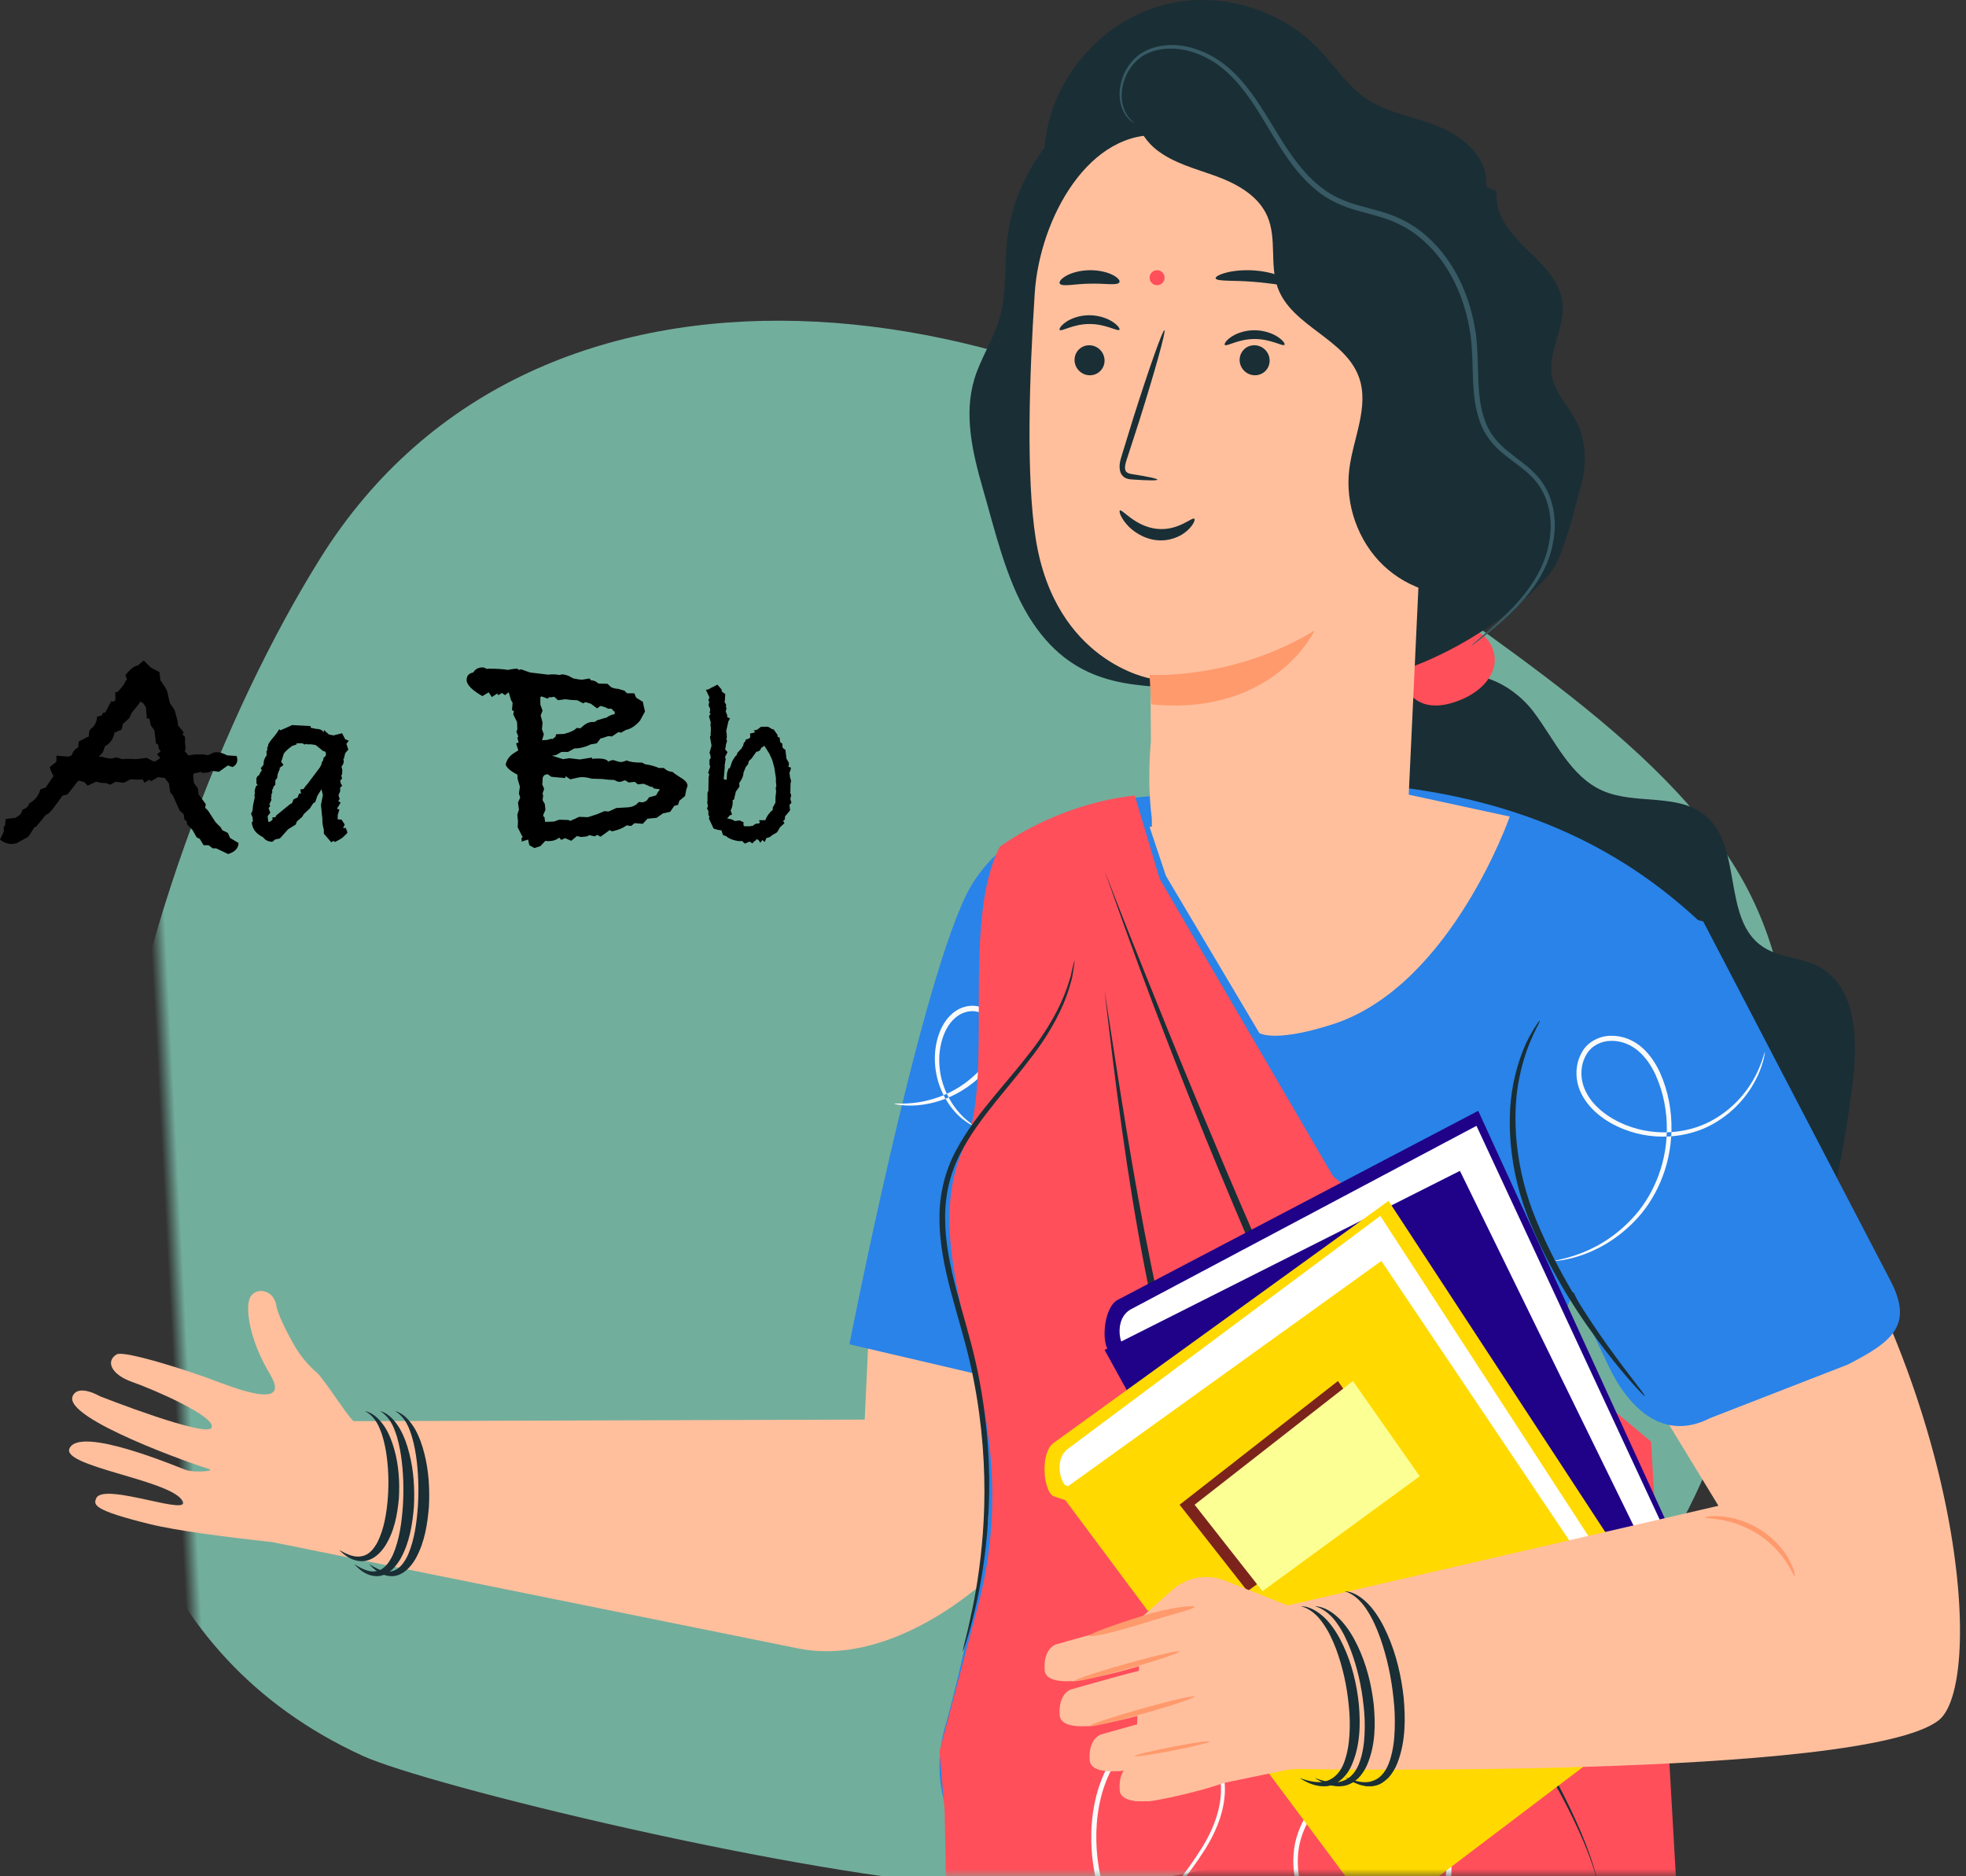 <?xml version="1.0" encoding="UTF-8"?>
<svg width="131px" height="125px" viewBox="0 0 131 125" version="1.1" xmlns="http://www.w3.org/2000/svg" xmlns:xlink="http://www.w3.org/1999/xlink">
    <rect x="0" y="0" width="131" height="125" fill="#333333" stroke="none"/>
    <!-- Generator: sketchtool 63.1 (101010) - https://sketch.com -->
    <title>09AC5C28-4B9B-484A-98E6-DCB20C8207D0</title>
    <desc>Created with sketchtool.</desc>
    <defs>
        <rect id="path-1" x="0" y="0" width="148" height="130" rx="1"></rect>
    </defs>
    <g id="Onboarding-FTUE-01" stroke="none" stroke-width="1" fill="none" fill-rule="evenodd">
        <g id="User-Role-Selection" transform="translate(-32, -153)">
            <g id="Group-160" transform="translate(20, 148)">
                <mask id="mask-2" fill="white">
                    <use xlink:href="#path-1"></use>
                </mask>
                <g id="Mask"></g>
                <path d="M98.274,27.29 C117.687,34.615 129.575,55.435 127.061,78.469 C125.757,90.422 118.394,115.035 116.179,119.268 C101.24,147.829 56.003,131.664 36.354,117.888 C14.074,102.268 20.38,69.257 38.325,49.195 C45.559,41.107 53.597,28.219 63.906,23.838 C74.782,19.214 88.003,23.415 98.274,27.29 Z" id="Fill-1" fill="#94EED3" opacity="0.811" mask="url(#mask-2)" transform="translate(74.746, 78.45) rotate(87) translate(-74.746, -78.45) "></path>
                <path d="M27.204,61.894 C27.652,61.754 27.883,61.509 27.897,61.159 L27.897,61.159 L27.33,60.823 L27.183,60.487 L26.805,60.298 L26.721,60.13 L26.364,59.773 L25.86,58.996 L25.671,58.807 L25.713,58.576 L25.23,57.904 L25.188,57.526 L24.915,57.148 L24.873,56.665 L24.894,56.539 L25.44,56.413 L25.44,56.497 L25.902,56.455 L26.112,56.35 L26.595,56.413 L27.183,55.993 L27.498,56.098 C27.708,55.986 27.813,55.825 27.813,55.615 C27.813,55.559 27.799,55.475 27.771,55.363 L27.771,55.363 L27.141,55.321 C26.861,55.181 26.651,55.111 26.511,55.111 C26.315,55.111 26.172,55.142 26.081,55.206 C25.989,55.269 25.902,55.3 25.818,55.3 C25.762,55.3 25.678,55.286 25.566,55.258 L25.566,55.258 L24.936,55.258 C24.852,55.286 24.719,55.307 24.537,55.321 C24.453,55.209 24.411,55.153 24.411,55.153 L24.411,55.153 L24.314,55.056 C24.324,55.025 24.337,54.973 24.352,54.899 L24.369,54.817 L24.327,54.502 L24.327,54.082 L24.159,53.935 L24.243,53.788 L23.865,53.326 L23.823,52.99 L23.634,52.297 L23.319,51.835 L23.193,51.31 C23.165,51.058 23.053,50.813 22.857,50.575 C22.815,50.491 22.759,50.407 22.689,50.323 L22.689,50.323 L22.626,49.777 L22.038,49.462 L21.576,49 L21.177,49.336 C20.967,49.35 20.694,49.56 20.358,49.966 L20.358,49.966 L20.463,50.281 L20.358,50.365 C20.358,50.477 20.183,50.722 19.833,51.1 L19.833,51.1 L19.686,51.1 L19.686,51.667 L19.518,51.751 L19.413,51.709 L19.014,52.465 L18.867,52.486 L18.762,52.675 L18.468,52.738 C18.454,53.102 18.3,53.389 18.006,53.599 C17.95,53.697 17.922,53.809 17.922,53.935 L17.922,53.935 L17.922,54.061 C17.81,54.103 17.733,54.138 17.691,54.166 L17.691,54.166 L17.25,54.397 L17.208,54.796 C16.998,54.894 16.858,55.062 16.788,55.3 L16.788,55.3 L16.578,55.405 L15.759,55.342 L15.759,55.741 L15.318,56.098 C15.374,56.336 15.458,56.532 15.57,56.686 L15.57,56.686 L15.045,57.463 L14.688,57.589 C14.576,58.009 14.331,58.317 13.953,58.513 C13.897,58.723 13.743,58.863 13.491,58.933 C13.463,59.129 13.365,59.276 13.197,59.374 L13.197,59.374 L13.029,59.479 L12.378,59.563 L12.336,59.983 L12.252,60.088 L12.252,60.403 L12,60.928 C12.238,61.124 12.49,61.222 12.756,61.222 C12.84,61.222 12.952,61.208 13.092,61.18 L13.092,61.18 L13.89,60.739 L14.31,60.088 L14.394,60.088 L15.066,59.269 L15.15,59.248 C15.29,59.192 15.626,58.779 16.158,58.009 L16.158,58.009 L16.494,57.925 C16.634,57.757 16.858,57.47 17.166,57.064 L17.166,57.064 L17.25,57.001 L17.628,57.106 L17.838,57.337 L18.384,57.085 L18.489,57.085 C18.615,57.141 18.811,57.169 19.077,57.169 L19.077,57.169 L19.35,57.274 L19.686,57.085 L19.77,57.085 L20.253,57.148 L20.694,56.917 L20.862,56.917 C20.932,56.931 21.044,56.938 21.198,56.938 C21.338,56.938 21.443,56.931 21.513,56.917 L21.513,56.917 L21.618,57.148 L21.954,56.938 L22.059,57.043 L22.542,56.77 L22.983,56.833 L23.256,57.19 L23.34,57.778 L23.529,58.009 L23.97,58.996 L24.243,59.248 L24.285,59.584 L24.453,59.731 L24.453,59.899 L24.831,60.298 L25.104,60.781 L25.314,60.886 L25.566,61.306 L25.902,61.306 L26.175,61.516 L26.406,61.516 L27.204,61.894 Z M22.269,55.741 L21.786,55.489 L21.051,55.573 C20.939,55.559 20.771,55.552 20.547,55.552 C20.365,55.552 20.232,55.559 20.148,55.573 L20.148,55.573 L20.064,55.552 C19.938,55.496 19.826,55.468 19.728,55.468 C19.644,55.468 19.56,55.489 19.476,55.531 L19.476,55.531 L19.392,55.531 C19.224,55.531 19.014,55.489 18.762,55.405 L18.762,55.405 L18.573,55.405 L18.846,55.132 L18.993,54.712 C19.343,54.53 19.553,54.229 19.623,53.809 L19.623,53.809 L20.106,53.599 L20.19,53.221 L20.61,52.843 L20.778,52.486 L21.282,51.856 L21.366,51.709 L21.429,51.793 L21.534,51.835 L21.723,52.108 L21.786,52.864 L21.933,52.864 L21.975,52.948 L22.038,53.305 L22.29,53.662 L22.395,54.523 L22.542,54.607 C22.542,54.803 22.598,54.95 22.71,55.048 L22.71,55.048 L22.458,55.258 L22.672,55.473 L22.66,55.496 C22.61,55.561 22.517,55.627 22.38,55.692 L22.269,55.741 Z M34.074,61.111 L34.234,61.015 L34.314,61.095 L34.586,60.951 C34.725,60.876 34.831,60.802 34.906,60.727 L34.906,60.727 L35.146,60.487 C35.135,60.391 35.098,60.279 35.034,60.151 L35.034,60.151 L34.858,60.167 L34.97,59.927 L34.762,59.607 L34.506,59.575 L34.49,59.527 C34.501,59.484 34.506,59.426 34.506,59.351 L34.506,59.351 L34.506,59.287 L34.618,58.919 L34.458,58.887 L34.474,58.839 L34.698,58.471 L34.538,58.359 L34.634,58.231 L34.554,57.975 L34.666,57.719 L34.666,57.463 L34.81,57.335 L34.714,57.223 L34.666,56.999 L34.794,56.871 L34.746,56.679 L34.81,56.503 L34.794,56.439 C34.805,56.418 34.81,56.38 34.81,56.327 C34.81,56.263 34.794,56.194 34.762,56.119 L34.762,56.119 L34.762,56.055 L34.794,56.007 C34.869,55.932 34.906,55.82 34.906,55.671 L34.906,55.671 L34.874,55.591 L34.922,55.511 L35.002,55.175 L35.21,54.935 L35.082,54.551 L35.242,54.343 L35.002,54.247 L34.794,53.847 L34.218,53.991 L33.914,53.927 L33.578,53.623 L33.578,53.623 L33.578,53.687 C33.567,53.73 33.562,53.767 33.562,53.799 C33.487,53.639 33.327,53.559 33.082,53.559 L33.082,53.559 L32.698,53.479 L32.698,53.367 L31.466,53.303 L30.938,53.543 L30.858,53.575 L30.682,53.655 L30.602,53.575 C30.517,53.735 30.383,53.922 30.202,54.135 C30.021,54.348 29.909,54.508 29.866,54.615 L29.866,54.615 L29.866,54.711 C29.823,54.754 29.802,54.807 29.802,54.871 C29.802,54.882 29.807,54.898 29.818,54.919 L29.818,54.919 L29.818,54.967 L29.754,55.031 L29.77,55.319 C29.631,55.49 29.562,55.676 29.562,55.879 L29.562,55.879 L29.562,55.943 L29.37,56.183 L29.45,56.311 C29.365,56.418 29.306,56.524 29.274,56.631 C29.146,56.695 29.082,56.791 29.082,56.919 C29.082,56.962 29.087,56.999 29.098,57.031 C29.087,57.052 29.082,57.084 29.082,57.127 C29.082,57.191 29.114,57.25 29.178,57.303 L29.178,57.303 L29.066,57.351 C29.002,57.522 28.97,57.644 28.97,57.719 C28.97,57.783 28.975,57.826 28.986,57.847 C28.965,57.911 28.954,57.964 28.954,58.007 C28.954,58.028 28.959,58.05 28.97,58.071 L28.97,58.071 L28.97,58.135 L28.858,58.663 L28.826,58.999 L28.73,59.223 L28.826,59.431 L28.842,59.623 L28.858,59.719 L28.778,59.767 C28.799,60.204 29.05,60.54 29.53,60.775 C29.669,60.967 29.871,61.068 30.138,61.079 L30.138,61.079 L30.346,60.919 L30.65,60.855 L31.194,60.247 L31.706,59.927 L31.786,59.719 L32.138,59.415 L32.25,59.223 L32.65,58.855 L32.874,58.503 L33.002,58.439 L33.146,58.023 L33.418,57.575 L33.514,57.959 L33.386,58.631 L33.482,59.575 L33.482,59.671 C33.482,59.852 33.514,60.05 33.578,60.263 L33.578,60.263 L33.578,60.535 L34.074,61.111 Z M29.93,59.751 L29.866,59.719 L29.866,59.671 L29.834,59.367 L30.01,59.143 L29.898,58.839 L30.01,58.679 L29.946,58.583 L30.09,58.279 L30.058,58.199 C30.079,58.124 30.09,58.023 30.09,57.895 L30.09,57.895 L30.138,57.815 L30.138,57.591 L30.186,57.559 L30.218,57.415 L30.346,57.271 L30.346,56.983 L30.474,56.823 C30.474,56.631 30.533,56.434 30.65,56.231 L30.65,56.231 L30.618,56.167 L30.89,55.959 L30.73,55.735 L30.794,55.591 L30.906,55.207 C30.981,55.1 31.114,54.967 31.306,54.807 L31.306,54.807 L31.354,54.791 L31.418,54.711 L31.786,54.583 L31.738,54.519 L32.154,54.519 L32.298,54.599 L32.426,54.551 L32.458,54.583 L32.714,54.583 L33.034,54.631 L33.53,55.031 L33.658,55.063 L33.722,55.175 L33.706,55.351 L33.562,55.479 L33.53,55.655 L33.418,55.831 L33.434,55.895 L33.306,56.135 L32.49,57.223 C32.437,57.276 32.386,57.335 32.338,57.399 C32.29,57.463 32.255,57.516 32.234,57.559 L32.234,57.559 L32.01,57.591 L32.058,57.863 L31.93,57.863 L31.834,58.119 C31.717,58.183 31.626,58.226 31.562,58.247 L31.562,58.247 L31.45,58.519 L31.354,58.551 L30.41,59.319 L30.362,59.431 L30.138,59.463 L30.17,59.591 C30.117,59.634 30.063,59.682 30.01,59.735 L30.01,59.735 L29.93,59.751 Z" id="Aa" fill="#000000" fill-rule="nonzero" mask="url(#mask-2)"></path>
                <path d="M47.606,61.495 L48.005,61.369 L48.342,61.012 C48.37,61.012 48.411,61.019 48.468,61.033 L48.468,61.033 L48.572,61.033 C48.839,61.033 49.069,60.956 49.266,60.802 L49.266,60.802 L49.392,60.949 C49.517,60.907 49.594,60.872 49.623,60.844 L49.623,60.844 L49.623,60.823 L50.063,61.012 L50.441,60.697 L50.736,60.76 L51.114,60.718 L51.261,60.634 L51.639,60.718 L51.785,60.613 L52.017,60.739 L52.626,60.298 L52.773,60.382 C53.151,60.312 53.48,60.179 53.76,59.983 L53.76,59.983 L54.053,60.025 L54.285,59.836 L54.831,59.878 L55.145,59.542 L55.755,59.479 L56.175,59.185 L56.657,59.08 L56.931,58.681 L57.182,58.618 L57.267,58.345 L57.645,58.03 L57.728,57.61 L57.812,57.358 C57.812,57.19 57.708,57.036 57.498,56.896 C57.12,56.658 56.889,56.497 56.804,56.413 C56.594,56.413 56.406,56.329 56.237,56.161 L56.237,56.161 L55.901,56.161 C55.663,56.049 55.355,55.965 54.977,55.909 L54.977,55.909 L54.788,55.804 C54.285,55.804 53.941,55.755 53.76,55.657 C53.592,55.727 53.459,55.762 53.361,55.762 C53.276,55.762 53.115,55.72 52.877,55.636 C52.752,55.636 52.639,55.671 52.541,55.741 C52.444,55.601 52.227,55.531 51.891,55.531 C51.709,55.531 51.569,55.538 51.471,55.552 L51.471,55.552 L51.428,55.468 L50.63,55.594 L49.938,55.51 L49.517,55.573 L48.782,55.342 L49.056,55.3 L49.413,55.09 L49.853,55.09 L50.273,54.859 C50.638,54.859 51.002,54.768 51.365,54.586 L51.365,54.586 L51.764,54.523 L52.038,54.166 L52.08,54.187 L52.52,54.04 C52.59,54.04 52.675,54.047 52.773,54.061 L52.773,54.061 L53.214,53.767 L53.382,53.809 L53.718,53.62 C54.026,53.564 54.334,53.361 54.642,53.011 L54.642,53.011 L54.977,52.402 L54.831,51.751 L54.389,51.478 L54.264,51.184 L53.781,51.184 L53.612,51.016 L53.193,50.89 C53.066,50.89 52.913,50.855 52.73,50.785 L52.73,50.785 L52.478,50.554 L51.87,50.533 C51.73,50.393 51.569,50.323 51.386,50.323 L51.386,50.323 L51.282,50.197 L50.778,50.281 C50.679,50.281 50.49,50.253 50.211,50.197 L50.211,50.197 L50.042,50.113 C49.903,50.015 49.714,49.952 49.475,49.924 L49.475,49.924 L49.245,49.966 C49.16,49.938 49.028,49.924 48.846,49.924 C48.706,49.924 48.6,49.931 48.531,49.945 L48.531,49.945 L47.312,49.798 L46.724,49.588 L46.578,49.63 L46.472,49.546 C46.291,49.546 46.081,49.574 45.843,49.63 C45.562,49.574 45.114,49.546 44.498,49.546 L44.498,49.546 L44.456,49.567 L44.225,49.462 L44.142,49.462 C43.876,49.462 43.672,49.574 43.532,49.798 C43.239,49.854 43.092,50.022 43.092,50.302 C43.092,50.61 43.441,50.967 44.142,51.373 L44.142,51.373 L44.562,51.121 L44.772,51.436 L45.129,51.205 L45.212,51.31 L45.444,51.163 L45.654,51.31 L45.885,51.121 L45.906,51.142 L46.053,51.646 L46.157,51.814 L46.115,52.297 L46.242,52.381 L46.2,52.591 L46.452,53.095 L46.472,53.578 L46.41,53.746 L46.535,54.061 L46.472,54.145 L46.556,54.46 L46.389,54.523 L46.535,54.985 C46.395,55.069 46.319,55.118 46.304,55.132 C45.968,55.328 45.766,55.594 45.696,55.93 C45.752,56.14 46.011,56.364 46.472,56.602 L46.472,56.602 L46.493,56.896 C46.55,57.078 46.599,57.246 46.641,57.4 L46.641,57.4 L46.578,57.862 L46.661,58.135 L46.514,58.471 L46.578,58.933 L46.472,59.269 L46.514,59.731 L46.493,60.109 L46.83,60.781 C46.773,60.795 46.745,60.823 46.745,60.865 C46.745,60.893 46.752,60.921 46.767,60.949 L46.767,60.949 L46.767,61.012 C46.767,61.026 46.752,61.047 46.724,61.075 L46.724,61.075 L47.187,60.928 L47.27,61.306 L47.606,61.495 Z M48.132,54.313 L48.132,54.271 L48.236,53.914 L48.111,53.578 L48.153,53.137 L48.026,52.654 L48.153,52.339 L48.005,51.94 L48.005,51.436 L48.09,51.394 L48.489,51.541 L48.614,51.436 L48.699,51.457 L48.929,51.415 L49.181,51.646 L49.664,51.583 C49.986,51.625 50.218,51.646 50.358,51.646 L50.358,51.646 L50.462,51.646 L50.861,51.856 L51.008,51.772 L51.365,51.877 L51.785,52.192 L52.017,52.024 C52.1,52.052 52.199,52.08 52.31,52.108 L52.31,52.108 L52.52,52.213 L52.752,52.213 L52.898,52.381 L52.962,52.402 L52.962,52.57 C52.737,52.612 52.548,52.696 52.395,52.822 L52.395,52.822 L52.331,52.822 L51.764,52.99 C51.709,53.06 51.645,53.095 51.575,53.095 L51.575,53.095 L51.492,53.095 C51.239,53.095 51.002,53.207 50.778,53.431 L50.778,53.431 L50.672,53.515 L50.42,53.494 C50.294,53.648 50.014,53.781 49.581,53.893 L49.581,53.893 L49.056,53.914 L49.014,54.082 L48.761,54.271 L48.782,54.208 C48.642,54.236 48.538,54.264 48.468,54.292 L48.468,54.292 L48.132,54.313 Z M48.321,59.752 L48.279,59.437 L48.215,59.395 L48.194,59.29 L48.342,58.954 L48.3,58.555 L48.153,58.303 L48.194,58.009 L48.153,57.862 L48.258,57.547 L48.132,57.253 L48.153,57.064 L48.153,56.938 C48.153,56.7 48.272,56.581 48.51,56.581 C48.538,56.609 48.614,56.665 48.74,56.749 L48.74,56.749 L49.664,56.833 L49.685,56.707 L50.001,56.917 L50.462,56.812 C50.589,56.784 50.694,56.77 50.778,56.77 C50.974,56.77 51.191,56.805 51.428,56.875 L51.428,56.875 L52.142,56.896 C52.422,56.938 52.681,56.959 52.919,56.959 C53.045,57.029 53.157,57.071 53.255,57.085 C53.367,57.085 53.486,57.05 53.612,56.98 C53.711,57.008 53.801,57.057 53.886,57.127 L53.886,57.127 L54.306,57.085 L54.495,57.253 L54.894,57.211 L55.377,57.421 L55.481,57.421 L55.566,57.526 L55.901,57.568 L55.965,57.61 L55.859,57.736 L55.712,57.988 L55.251,58.114 L55.083,58.345 L54.852,58.45 L54.557,58.429 C54.389,58.653 54.13,58.772 53.781,58.786 L53.781,58.786 L53.066,58.828 L52.562,59.059 L52.269,59.038 L51.764,59.248 L51.176,59.437 L50.589,59.416 L50.231,59.584 C50.133,59.612 50.063,59.647 50.022,59.689 L50.022,59.689 L49.874,59.626 L49.266,59.605 L48.908,59.731 L48.321,59.752 Z M61.632,61.198 L61.947,61.063 L62.142,61.183 L62.261,61.033 L62.306,61.033 L62.426,60.898 L62.532,60.958 C62.611,61.038 62.651,61.103 62.651,61.153 L62.651,61.153 L62.801,60.958 L62.952,61.093 L63.072,60.823 C63.212,60.813 63.342,60.748 63.462,60.628 L63.462,60.628 L63.776,60.448 L63.971,60.118 L64.272,59.833 L64.181,59.698 L64.302,59.578 L64.302,59.398 L64.647,58.978 L64.602,58.618 L64.737,58.483 L64.662,58.213 L64.722,57.973 L64.662,57.838 L64.677,57.193 C64.697,57.113 64.707,57.058 64.707,57.028 C64.707,56.978 64.686,56.903 64.647,56.803 L64.647,56.803 L64.602,56.473 C64.651,56.393 64.686,56.283 64.707,56.143 L64.707,56.143 L64.526,56.068 C64.556,56.008 64.572,55.948 64.572,55.888 C64.572,55.828 64.541,55.755 64.481,55.67 C64.421,55.586 64.391,55.518 64.391,55.468 L64.391,55.468 L64.391,55.423 L64.332,54.943 L64.227,54.883 L64.136,54.778 L64.136,54.553 L63.986,54.433 L63.941,54.118 L63.822,54.103 L63.806,53.953 L63.551,53.593 L63.462,53.578 L63.176,53.413 L62.712,53.413 L62.456,53.608 L62.217,53.668 L62.322,53.773 L62.202,53.818 L61.977,53.863 L61.992,54.073 L61.962,54.163 L61.886,54.208 L61.691,54.268 L61.661,54.388 C61.572,54.448 61.526,54.543 61.526,54.673 L61.526,54.673 L61.437,54.793 L61.422,54.853 L61.316,54.958 L61.136,55.153 L61.077,55.333 L61.077,55.303 L61.032,55.348 C60.992,55.388 60.962,55.428 60.941,55.468 C60.822,55.628 60.742,55.798 60.702,55.978 L60.702,55.978 L60.611,56.203 L60.551,56.173 L60.447,56.488 L60.416,56.953 L60.221,56.908 L60.267,56.428 L60.282,56.203 L60.297,56.038 L60.282,55.978 C60.312,55.868 60.327,55.773 60.327,55.693 L60.327,55.693 L60.356,55.603 L60.312,55.423 L60.477,55.108 C60.416,55.028 60.361,54.963 60.312,54.913 L60.312,54.913 L60.327,54.868 C60.356,54.778 60.371,54.688 60.371,54.598 L60.371,54.598 L60.447,54.358 L60.401,54.238 L60.431,54.118 C60.431,53.908 60.416,53.773 60.386,53.713 C60.416,53.593 60.437,53.503 60.447,53.443 L60.447,53.443 L60.536,53.053 L60.642,52.858 L60.447,52.768 L60.462,52.663 L60.356,52.393 L60.416,52.153 L60.356,52.093 C60.377,52.053 60.386,52.018 60.386,51.988 C60.386,51.928 60.352,51.863 60.282,51.793 C60.301,51.653 60.312,51.543 60.312,51.463 L60.312,51.463 L60.327,51.238 L60.102,51.073 L60.072,50.923 L59.801,50.608 L59.276,50.878 L59.276,50.908 L59.036,50.953 L59.276,51.463 L59.202,51.628 L59.261,51.778 C59.231,51.848 59.217,51.928 59.217,52.018 C59.286,52.118 59.322,52.208 59.322,52.288 C59.322,52.348 59.306,52.408 59.276,52.468 C59.306,52.508 59.331,52.543 59.352,52.573 C59.301,52.603 59.267,52.653 59.246,52.723 L59.246,52.723 L59.367,53.158 L59.337,53.263 C59.356,53.343 59.367,53.453 59.367,53.593 C59.367,53.703 59.361,53.783 59.352,53.833 L59.352,53.833 L59.352,54.028 L59.306,54.073 L59.411,54.673 L59.276,55.153 L59.337,55.303 L59.352,55.513 L59.276,55.603 L59.276,55.933 L59.322,56.068 L59.187,56.488 L59.261,56.578 L59.217,56.788 L59.202,57.673 L59.142,57.823 L59.142,58.348 C59.132,58.368 59.127,58.388 59.127,58.408 C59.127,58.488 59.142,58.583 59.172,58.693 L59.172,58.693 L59.111,58.873 L59.202,59.023 L59.202,59.293 L59.276,59.413 L59.231,59.518 L59.547,60.193 C59.727,60.263 59.901,60.303 60.072,60.313 L60.072,60.313 L60.176,60.628 L60.416,60.718 L60.492,60.793 L60.702,60.898 C60.941,60.988 61.142,61.033 61.301,61.033 C61.361,61.033 61.407,61.028 61.437,61.018 L61.437,61.018 L61.632,61.198 Z M61.962,60.043 L61.602,60.043 L61.541,59.983 L61.541,59.773 L61.272,59.653 L60.971,59.698 L60.776,59.593 L60.447,59.518 L60.566,59.398 L60.596,59.338 L60.776,59.263 L60.687,58.993 C60.776,58.813 60.822,58.633 60.822,58.453 L60.822,58.453 L60.822,58.378 C60.812,58.348 60.806,58.328 60.806,58.318 L60.806,58.318 L60.911,58.258 L61.032,57.733 L61.272,57.403 L61.257,57.163 L61.346,57.028 C61.477,56.828 61.541,56.643 61.541,56.473 L61.541,56.473 L61.691,56.098 L61.842,55.918 L61.901,55.693 L62.081,55.528 C62.212,55.338 62.316,55.188 62.397,55.078 C62.577,55.068 62.687,54.973 62.727,54.793 L62.727,54.793 L62.801,54.793 L62.861,54.718 L62.937,54.688 L63.267,55.213 L63.462,55.648 L63.596,56.143 L63.702,56.833 L63.702,57.088 L63.731,57.358 L63.687,57.493 L63.717,57.733 L63.672,58.123 L63.672,58.468 L63.492,58.798 L63.492,58.948 C63.252,59.148 63.087,59.378 62.996,59.638 L62.996,59.638 L62.577,59.638 L62.636,59.818 L62.517,59.863 L62.471,59.863 C62.352,59.863 62.261,59.908 62.202,59.998 L62.202,59.998 L61.962,60.043 Z" id="Bb" fill="#000000" fill-rule="nonzero" mask="url(#mask-2)"></path>
                <g id="Group-125" mask="url(#mask-2)">
                    <g transform="translate(81, 138) scale(-1, 1) translate(-81, -138) translate(16, 5)">
                        <path d="M66.203,125.733 C66.203,125.733 71.363,166.418 70.24,203.32 C69.559,225.677 59.733,266 59.733,266 L37.177,265.044 L41.277,212.23 L39.36,179.802 C38.571,170.512 34.139,157.936 29.973,150.667 C28.454,148.017 27.357,145.133 26.805,142.124 C25.544,135.25 27.342,130.35 30.585,122 L66.203,125.733 Z" id="Fill-3" fill="#1A2E35"></path>
                        <path d="M119.887,91.9 C118.475,92.434 114.625,93.966 115.949,91.657 C115.97,91.621 115.985,91.585 116.004,91.549 C117.369,89.31 117.678,87.134 117.338,86.444 C117.007,85.77 116.028,85.9 115.713,86.587 C115.654,86.693 115.607,86.81 115.593,86.948 C115.588,87.004 115.565,87.079 115.555,87.142 C115.345,87.864 114.839,88.836 114.419,89.574 C114.02,90.275 113.509,90.906 112.898,91.432 C112.4,91.862 110.855,94.35 110.436,94.675 L76.381,94.569 L76.02,86.778 L66.811,87.933 L63.4,99.743 C66.995,105.279 74.421,111.167 80.885,109.8 L115.855,102.73 C118.901,102.4 122.233,101.973 124.044,101.526 C127.836,100.589 127.765,100.245 127.591,99.817 C127.124,98.671 120.865,101.211 121.913,99.879 C122.963,98.549 129.908,97.669 129.37,96.49 C128.67,94.956 122.163,97.736 121.596,97.93 C121.045,98.119 119.572,98.003 120.093,97.855 C120.841,97.643 129.829,94.517 129.156,93.002 C128.784,92.163 127.345,93.013 127.345,93.013 C127.345,93.013 120.191,95.828 119.897,95.102 C119.599,94.365 123.746,92.57 125.186,92.064 C126.608,91.564 126.965,90.68 126.237,90.229 C125.74,89.922 121.299,91.366 119.887,91.9" id="Fill-9" fill="#FFBF9D"></path>
                        <path d="M37.89,45.723 C36.182,44.074 33.263,45.508 31.83,47.4 C30.396,49.291 29.381,51.728 27.205,52.68 C25.029,53.63 22.196,52.813 20.37,54.327 C17.852,56.415 19.265,61.257 16.542,63.072 C15.461,63.793 14.035,63.768 12.881,64.362 C10.157,65.763 10.19,69.598 10.61,72.627 C11.201,76.877 11.848,81.285 14.198,84.878 C16.548,88.472 21.123,91.001 25.192,89.614 C29.101,88.281 31.108,84.07 32.698,80.263 C34.898,74.997 37.099,69.731 39.3,64.464 C40.572,61.418 41.858,58.325 42.272,55.049 C42.687,51.775 42.129,48.238 40.043,45.677" id="Fill-11" fill="#1A2E35"></path>
                        <path d="M36.193,42.01 C35.038,41.869 34.156,43.302 34.461,44.441 C34.765,45.578 35.843,46.337 36.941,46.727 C37.556,46.943 38.219,47.078 38.858,46.951 C39.497,46.823 40.104,46.393 40.309,45.768 C40.525,45.109 40.359,44.666 39.778,44.298 C39.018,43.817 38.573,43.438 37.973,43.103 C37.056,42.591 37.11,42.522 36.193,42.01" id="Fill-13" fill="#FF4F5B"></path>
                        <path d="M34.975,12.195 C34.925,10.433 36.528,9.072 38.141,8.427 C39.753,7.781 41.546,7.538 42.985,6.554 C44.258,5.682 45.113,4.323 46.191,3.212 C48.835,0.486 52.964,-0.644 56.595,0.364 C60.227,1.371 63.219,4.477 64.135,8.19 C64.755,10.7 64.332,13.666 62.387,15.334 C60.129,17.269 56.783,16.839 53.89,16.237 C50.997,15.635 47.723,15.041 45.309,16.769 C43.852,17.811 43.017,19.505 42.127,21.074 C41.237,22.642 40.119,24.243 38.436,24.832 C36.752,25.422 34.466,24.404 34.4,22.594" id="Fill-15" fill="#1A2E35"></path>
                        <path d="M34.26,12.757 C34.452,14.212 33.391,15.515 32.333,16.542 C31.277,17.569 30.082,18.659 29.896,20.115 C29.677,21.815 30.93,23.489 30.567,25.165 C30.336,26.228 29.501,27.048 28.995,28.014 C28.285,29.369 28.248,31.009 28.684,32.474 C29.119,33.94 29.814,37.211 30.842,38.35 C33.682,41.498 38.205,44.216 42.358,45.161 C46.511,46.108 50.824,46.113 55.077,45.853 C58.559,45.642 62.562,45.8 65.463,41.052 C66.966,38.592 67.71,35.321 68.509,32.557 C69.196,30.176 69.791,27.628 69.076,25.255 C68.66,23.873 67.821,22.645 67.411,21.26 C66.897,19.532 67.084,17.682 66.878,15.892 C66.431,12.016 64.005,8.415 60.564,6.522 C57.123,4.629 52.758,4.492 49.203,6.167" id="Fill-17" fill="#1A2E35"></path>
                        <path d="M56.4,53 C56.4,53 66.456,52.971 69.679,59.744 C72.902,66.516 77.4,89.553 77.4,89.553 L66.927,92 L56.4,53 Z" id="Fill-19" fill="#2983E9"></path>
                        <path d="M61.942,127 L32.564,126.543 C28.096,126.474 25.012,122.02 26.606,117.879 C29.005,111.642 32.571,107.717 32.875,101.705 C33.295,93.365 27.101,81.636 27.101,81.636 L20.4,61.724 C25.5,56.834 32.194,53.22 42.233,52.276 C44.997,51.834 48.077,51.969 50.991,52.359 C58.787,53.402 65.214,58.91 67.349,66.421 C68.67,71.068 69.759,77.021 69.759,84.022 C69.759,84.022 67.765,98.739 68.183,101.496 C68.389,102.847 69.392,109.25 71.044,115.096 C72.733,121.074 68.201,127 61.942,127" id="Fill-21" fill="#2983E9"></path>
                        <path d="M74.4,73.531 C74.403,73.549 74.113,73.625 73.576,73.648 C73.043,73.667 72.253,73.62 71.329,73.314 C70.412,73.01 69.353,72.441 68.442,71.467 C67.995,70.979 67.579,70.353 67.438,69.586 C67.308,68.824 67.503,67.932 68.139,67.379 C68.797,66.824 69.71,66.936 70.319,67.348 C70.952,67.772 71.315,68.456 71.51,69.11 C71.897,70.447 71.668,71.745 71.261,72.673 C70.848,73.614 70.277,74.222 69.85,74.564 C69.631,74.733 69.455,74.851 69.325,74.913 C69.198,74.98 69.13,75.008 69.125,74.998 C69.108,74.968 69.369,74.818 69.765,74.455 C70.155,74.089 70.673,73.479 71.039,72.569 C71.401,71.672 71.585,70.444 71.209,69.213 C71.022,68.61 70.682,68.004 70.143,67.65 C69.618,67.301 68.859,67.227 68.351,67.663 C67.843,68.098 67.657,68.871 67.768,69.52 C67.886,70.19 68.252,70.769 68.668,71.235 C69.522,72.17 70.527,72.746 71.405,73.07 C73.192,73.711 74.407,73.445 74.4,73.531" id="Fill-23" fill="#FAFAFA"></path>
                        <path d="M58.385,53 L56.731,58.539 L45.175,78.356 L23.983,96.038 L18.4,194 L70.086,173.117 L71.056,120.631 L71.4,116.671 L68.723,106.548 C67.478,101.554 67.601,96.286 69.171,90.728 C70.311,85.341 71.739,80.686 69.724,76.308 C67.709,71.931 70.004,61.482 67.381,56.408 C64.917,54.628 61.406,53.293 58.385,53" id="Fill-25" fill="#FF4F5B"></path>
                        <path d="M63.4,129.959 C63.4,129.959 63.021,129.962 62.312,129.849 C61.606,129.737 60.557,129.493 59.334,128.86 C58.108,128.239 56.757,127.174 55.499,125.666 C54.867,124.914 54.252,124.064 53.653,123.121 C53.074,122.168 52.555,121.058 52.414,119.792 C52.268,118.542 52.581,117.116 53.53,116.078 C53.999,115.562 54.651,115.191 55.36,115.064 C56.068,114.926 56.816,115.017 57.509,115.272 C58.926,115.766 60.011,117.053 60.583,118.511 C61.171,119.98 61.367,121.628 61.256,123.282 C61.146,124.939 60.693,126.612 59.913,128.156 C59.543,128.941 59.05,129.666 58.533,130.377 C57.974,131.055 57.39,131.731 56.692,132.293 C55.343,133.47 53.669,134.296 51.885,134.719 C50.092,135.101 48.188,135.107 46.361,134.654 C44.524,134.235 42.819,133.379 41.365,132.244 C39.938,131.075 38.761,129.607 38.045,127.942 C37.324,126.292 37.054,124.42 37.495,122.704 C37.943,120.999 39.085,119.53 40.58,118.783 C41.322,118.398 42.161,118.241 42.971,118.296 C43.784,118.362 44.551,118.667 45.209,119.098 C46.523,119.977 47.406,121.37 47.714,122.832 C47.999,124.312 47.696,125.794 47.105,127.024 C46.51,128.263 45.634,129.281 44.647,130.033 C42.647,131.54 40.369,132.018 38.45,132.138 C36.506,132.243 34.842,131.987 33.506,131.738 C32.167,131.48 31.144,131.212 30.451,131.032 C30.119,130.942 29.859,130.871 29.665,130.818 C29.488,130.767 29.398,130.739 29.4,130.732 C29.401,130.726 29.494,130.743 29.674,130.781 C29.87,130.825 30.133,130.884 30.469,130.959 C31.167,131.114 32.194,131.36 33.53,131.595 C34.864,131.821 36.521,132.053 38.438,131.929 C40.33,131.793 42.561,131.298 44.492,129.823 C45.441,129.087 46.285,128.094 46.851,126.898 C47.414,125.71 47.692,124.29 47.416,122.895 C47.121,121.517 46.274,120.195 45.034,119.374 C44.413,118.97 43.698,118.69 42.946,118.632 C42.197,118.584 41.42,118.729 40.73,119.091 C39.334,119.791 38.25,121.19 37.834,122.794 C37.421,124.413 37.675,126.203 38.374,127.794 C39.067,129.4 40.207,130.818 41.591,131.95 C43.001,133.051 44.658,133.883 46.443,134.29 C48.22,134.731 50.069,134.724 51.806,134.356 C53.533,133.947 55.151,133.152 56.463,132.011 C57.14,131.468 57.709,130.81 58.253,130.153 C58.757,129.462 59.24,128.758 59.601,127.995 C60.365,126.493 60.807,124.866 60.92,123.257 C61.033,121.652 60.845,120.047 60.286,118.636 C59.737,117.232 58.724,116.03 57.404,115.562 C56.118,115.053 54.602,115.297 53.735,116.277 C52.852,117.23 52.538,118.575 52.672,119.763 C52.798,120.972 53.29,122.056 53.851,122.995 C54.434,123.93 55.039,124.782 55.656,125.53 C56.885,127.035 58.201,128.098 59.399,128.731 C60.595,129.374 61.627,129.641 62.326,129.774 C63.025,129.911 63.402,129.937 63.4,129.959" id="Fill-27" fill="#FAFAFA"></path>
                        <path d="M33.978,101 C35.501,100.695 36.737,99.482 37.42,98.068 C38.102,96.653 38.302,95.051 38.37,93.478 C38.47,91.199 38.317,88.908 37.913,86.663 C37.541,84.599 36.904,82.479 35.438,81 C34.423,83.204 33.14,85.28 31.626,87.166 C31.182,87.718 30.4,89.068 30.4,89.068 C30.4,89.068 30.823,90.032 30.983,90.459 C32.315,94.034 33.446,97.368 33.978,101" id="Fill-29" fill="#000000"></path>
                        <path d="M60.4,58 C59.349,60.982 58.277,63.957 57.161,66.916 C56.034,69.871 54.879,72.815 53.694,75.748 C51.292,81.6 48.795,87.415 46.133,93.154 C44.802,96.022 43.437,98.895 41.757,101.597 C40.92,102.953 39.988,104.232 39.083,105.528 L36.365,109.415 C34.568,112.015 32.836,114.658 31.225,117.374 C30.428,118.738 29.661,120.119 28.993,121.55 C28.323,122.977 27.728,124.452 27.4,126 C27.693,124.445 28.257,122.952 28.896,121.507 C29.536,120.058 30.274,118.655 31.042,117.27 C32.584,114.504 34.316,111.849 36.075,109.218 C37.822,106.584 39.691,104.014 41.37,101.359 C43.017,98.675 44.359,95.815 45.672,92.943 C48.298,87.195 50.863,81.418 53.295,75.583 C54.527,72.673 55.731,69.751 56.906,66.817 C58.093,63.888 59.264,60.951 60.4,58" id="Fill-33" fill="#1A2E35"></path>
                        <path d="M60.4,66 C59.686,72.154 58.916,78.31 57.735,84.402 C56.545,90.486 54.974,96.526 52.624,102.279 C51.506,105.184 49.935,107.892 48.362,110.546 C46.775,113.202 45.13,115.821 43.472,118.431 C40.175,123.662 36.71,128.78 33.4,134 C36.618,128.721 39.944,123.509 43.202,118.258 C44.83,115.632 46.445,112.997 47.999,110.328 C49.54,107.649 51.102,104.991 52.185,102.099 C54.453,96.359 56.058,90.37 57.29,84.312 C58.533,78.252 59.447,72.122 60.4,66" id="Fill-35" fill="#1A2E35"></path>
                        <path d="M20.4,106.982 L22.498,108 C22.498,108 59.471,90.455 60.036,90.064 C60.648,89.639 60.496,87.102 59.52,86.591 C58.544,86.079 35.502,74 35.502,74 L20.4,106.982 Z" id="Fill-37" fill="#1F0288"></path>
                        <path d="M20.4,107.7 L21.592,109.858 L23.992,110 C23.992,110 58.897,89.671 59.12,89.616 C59.373,89.554 59.778,87.823 58.622,87.209 C57.465,86.595 35.619,75 35.619,75 L20.4,107.7 Z" id="Fill-39" fill="#FFFFFF"></path>
                        <polygon id="Fill-41" fill="#1F0288" points="21.4 109.299 43.263 121 60.4 89.927 36.721 78"></polygon>
                        <polygon id="Fill-43" fill="#1C687B" points="37.4 92.933 48.803 99 52.4 92.637 40.841 86"></polygon>
                        <polygon id="Fill-45" fill="#51B6E2" points="36.4 92.933 47.803 99 51.4 92.637 39.841 86"></polygon>
                        <path d="M21.4,110.672 L23.362,112 C23.362,112 63.179,99.976 63.806,99.67 C64.485,99.337 64.706,96.783 63.799,96.127 C62.892,95.472 41.478,80 41.478,80 L21.4,110.672 Z" id="Fill-47" fill="#FFD900"></path>
                        <path d="M22.4,111.189 L23.257,113.505 L25.591,114 C25.591,114 62.74,98.984 62.965,98.963 C63.223,98.938 63.87,97.281 62.824,96.502 C61.778,95.723 42.026,81 42.026,81 L22.4,111.189 Z" id="Fill-49" fill="#FFFFFF"></path>
                        <polygon id="Fill-51" fill="#FFD900" points="22.4 113.077 42.101 128 63.4 99.417 41.955 84"></polygon>
                        <polygon id="Fill-53" fill="#7C241C" points="40.4 98.344 50.877 106 55.4 100.242 44.851 92"></polygon>
                        <polygon id="Fill-55" fill="#FCFF94" points="39.4 98.344 49.877 106 54.4 100.241 43.851 92"></polygon>
                        <path d="M48.2,106.949 L19.496,100.311 L31.152,81.174 L13.544,78 C2.977,94.231 1.851,112.291 4.826,114.605 C9.869,118.526 47.582,117.842 47.582,117.842 C47.944,117.872 48.185,117.89 48.185,117.89 C48.477,117.956 58.4,120 58.4,120 L57.999,107.799 L55.892,105.922 C54.931,105.066 53.57,104.824 52.374,105.297 L48.2,106.949 Z" id="Fill-57" fill="#FFBF9D"></path>
                        <path d="M57.608,119.987 C57.594,120.003 57.512,120.002 57.375,119.987 C56.253,119.863 51.481,118.761 51.406,118.153 C51.324,117.471 52.064,115.973 52.72,116 C53.376,116.027 58.679,117.56 58.679,117.56 C58.679,117.56 59.502,117.854 59.389,119.277 C59.319,120.156 57.608,119.987 57.608,119.987" id="Fill-59" fill="#FFBF9D"></path>
                        <path d="M59.608,117.987 C59.594,118.003 59.511,118.002 59.375,117.987 C58.253,117.863 53.48,116.761 53.406,116.153 C53.324,115.471 54.063,113.973 54.719,114 C55.375,114.028 60.679,115.561 60.679,115.561 C60.679,115.561 61.502,115.855 61.389,117.277 C61.319,118.156 59.608,117.987 59.608,117.987" id="Fill-61" fill="#FFBF9D"></path>
                        <path d="M61.608,114.987 C61.594,115.003 61.512,115.002 61.376,114.987 C60.253,114.863 55.481,113.761 55.406,113.153 C55.324,112.471 56.063,110.973 56.719,111 C57.376,111.027 62.679,112.56 62.679,112.56 C62.679,112.56 63.502,112.855 63.389,114.277 C63.319,115.156 61.608,114.987 61.608,114.987" id="Fill-63" fill="#FFBF9D"></path>
                        <path d="M62.608,111.987 C62.594,112.003 62.512,112.002 62.376,111.987 C61.253,111.863 56.481,110.761 56.406,110.153 C56.324,109.472 57.063,107.973 57.719,108 C58.375,108.028 63.679,109.561 63.679,109.561 C63.679,109.561 64.502,109.855 64.389,111.277 C64.32,112.156 62.608,111.987 62.608,111.987" id="Fill-65" fill="#FFBF9D"></path>
                        <path d="M53.4,116.016 C53.387,116.084 54.497,116.357 55.877,116.624 C57.258,116.891 58.387,117.053 58.4,116.984 C58.412,116.916 57.303,116.644 55.923,116.376 C54.542,116.108 53.413,115.947 53.4,116.016" id="Fill-67" fill="#FF9A6C"></path>
                        <path d="M54.4,113.015 C54.378,113.109 55.926,113.627 57.859,114.171 C59.792,114.716 61.377,115.08 61.4,114.985 C61.422,114.891 59.875,114.373 57.941,113.829 C56.009,113.285 54.423,112.921 54.4,113.015" id="Fill-69" fill="#FF9A6C"></path>
                        <path d="M55.4,110.015 C55.378,110.109 56.926,110.627 58.859,111.171 C60.792,111.716 62.376,112.08 62.4,111.985 C62.422,111.891 60.875,111.373 58.941,110.829 C57.009,110.285 55.424,109.921 55.4,110.015" id="Fill-71" fill="#FF9A6C"></path>
                        <path d="M61.4,108.969 C61.379,109.111 59.793,108.755 57.873,108.158 C55.955,107.552 54.392,107.179 54.4,107.052 C54.408,106.904 56.026,107.062 57.954,107.673 C59.879,108.27 61.418,108.841 61.4,108.969" id="Fill-73" fill="#FF9A6C"></path>
                        <path d="M20.4,101.092 C20.397,101.148 19.959,101.135 19.28,101.256 C18.603,101.371 17.69,101.666 16.821,102.228 C15.956,102.795 15.336,103.502 14.976,104.063 C14.612,104.622 14.465,105.017 14.409,104.999 C14.373,104.991 14.436,104.563 14.76,103.946 C15.08,103.33 15.708,102.552 16.624,101.952 C17.542,101.356 18.529,101.08 19.245,101.021 C19.965,100.957 20.405,101.057 20.4,101.092" id="Fill-75" fill="#FF9A6C"></path>
                        <path d="M65.052,19.526 C64.728,14.572 61.42,8.5 56.466,9.033 L41.003,12.964 C39.498,13.126 38.368,14.408 38.401,15.915 L40.139,53.087 C40.103,53.095 40.069,53.102 40.032,53.11 C40.032,53.11 43.556,63.595 53.782,60.391 C55.809,59.756 56.734,57.546 57.137,55.273 L57.242,55.287 C57.245,55.017 57.249,54.766 57.252,54.508 C57.589,51.884 57.312,49.403 57.312,49.403 C57.342,46.403 57.339,45.172 57.341,45.2 C57.341,45.2 63.691,44.135 64.989,35.872 C65.634,31.764 65.413,25.03 65.052,19.526" id="Fill-77" fill="#FFBF9D"></path>
                        <path d="M62.399,23.942 C62.419,24.494 61.988,24.966 61.435,24.998 C60.885,25.03 60.42,24.611 60.401,24.058 C60.381,23.507 60.813,23.034 61.364,23.002 C61.916,22.969 62.38,23.39 62.399,23.942" id="Fill-79" fill="#1A2E35"></path>
                        <path d="M63.384,21.982 C63.26,22.104 62.494,21.581 61.41,21.585 C60.326,21.576 59.531,22.096 59.413,21.972 C59.356,21.918 59.482,21.697 59.829,21.461 C60.168,21.228 60.75,20.999 61.426,21 C62.102,21.002 62.671,21.233 62.998,21.469 C63.332,21.706 63.446,21.927 63.384,21.982" id="Fill-81" fill="#1A2E35"></path>
                        <path d="M51.399,23.942 C51.419,24.494 50.988,24.967 50.435,24.998 C49.885,25.031 49.42,24.611 49.401,24.059 C49.38,23.507 49.813,23.034 50.364,23.002 C50.916,22.969 51.38,23.39 51.399,23.942" id="Fill-83" fill="#1A2E35"></path>
                        <path d="M52.384,22.982 C52.26,23.104 51.493,22.581 50.409,22.585 C49.326,22.576 48.531,23.096 48.413,22.972 C48.356,22.918 48.481,22.697 48.829,22.462 C49.169,22.227 49.75,21.999 50.426,22 C51.101,22.002 51.671,22.233 51.998,22.468 C52.331,22.706 52.445,22.927 52.384,22.982" id="Fill-85" fill="#1A2E35"></path>
                        <path d="M56.881,31.953 C56.876,31.885 57.491,31.755 58.487,31.598 C58.74,31.566 58.979,31.505 59.021,31.297 C59.08,31.076 58.974,30.748 58.851,30.393 C58.611,29.655 58.361,28.882 58.099,28.071 C57.056,24.768 56.3,22.05 56.411,22.001 C56.521,21.952 57.456,24.589 58.5,27.893 C58.751,28.709 58.991,29.485 59.219,30.229 C59.316,30.575 59.481,30.968 59.353,31.425 C59.286,31.654 59.1,31.819 58.938,31.873 C58.777,31.933 58.634,31.936 58.51,31.945 C57.507,32.013 56.885,32.02 56.881,31.953" id="Fill-87" fill="#1A2E35"></path>
                        <path d="M57.4,44.954 C57.4,44.954 51.878,45.328 46.4,42 C46.4,42 49.079,47.722 57.293,46.924 L57.4,44.954 Z" id="Fill-89" fill="#FF9A6C"></path>
                        <path d="M54.417,34.562 C54.546,34.402 55.481,35.391 56.926,35.228 C58.372,35.07 59.242,33.879 59.379,34.01 C59.451,34.058 59.343,34.443 58.944,34.911 C58.555,35.372 57.833,35.884 56.948,35.983 C56.065,36.081 55.318,35.733 54.903,35.36 C54.478,34.984 54.349,34.626 54.417,34.562" id="Fill-91" fill="#1A2E35"></path>
                        <path d="M52.994,18.555 C52.887,18.758 51.794,18.664 50.511,18.771 C49.223,18.861 48.188,19.118 48.017,18.937 C47.941,18.85 48.121,18.659 48.539,18.462 C48.953,18.266 49.615,18.079 50.386,18.019 C51.157,17.961 51.863,18.043 52.331,18.172 C52.803,18.3 53.041,18.459 52.994,18.555" id="Fill-93" fill="#1A2E35"></path>
                        <path d="M63.37,18.912 C63.166,19.114 62.362,18.906 61.396,18.898 C60.431,18.864 59.612,19.036 59.424,18.826 C59.342,18.724 59.469,18.523 59.826,18.333 C60.178,18.143 60.767,17.987 61.43,18.001 C62.094,18.016 62.669,18.197 63.006,18.402 C63.348,18.608 63.46,18.814 63.37,18.912" id="Fill-95" fill="#1A2E35"></path>
                        <path d="M35.4,39.523 C37.664,39.989 40.129,39.278 41.819,37.671 C43.51,36.063 44.384,33.6 44.093,31.258 C43.837,29.191 42.748,27.088 43.449,25.131 C44.375,22.545 47.92,21.749 48.861,19.168 C49.408,17.668 48.917,15.913 49.537,14.443 C50.119,13.06 51.542,12.264 52.926,11.752 C54.311,11.24 55.795,10.887 56.957,9.963 C58.119,9.039 58.844,7.296 58.094,6 C51.956,6.752 45.904,8.255 40.112,10.468 C38.769,10.981 37.358,11.597 36.565,12.818 C35.724,14.11 35.765,15.779 35.836,17.329 C36.18,24.886 36.525,32.443 36.87,40" id="Fill-97" fill="#1A2E35"></path>
                        <path d="M35.939,42.999 C35.934,43.004 35.889,42.975 35.804,42.914 C35.701,42.838 35.579,42.745 35.43,42.634 C35.106,42.383 34.628,42.01 34.04,41.499 C33.455,40.985 32.75,40.331 32.067,39.452 C31.391,38.58 30.727,37.444 30.498,36.047 C30.248,34.69 30.432,32.979 31.581,31.695 C32.147,31.066 32.873,30.595 33.535,30.053 C34.21,29.521 34.77,28.845 35.06,28.002 C35.681,26.316 35.405,24.364 35.644,22.368 C35.91,20.383 36.63,18.333 38.023,16.669 C38.719,15.846 39.553,15.134 40.512,14.664 C41.464,14.169 42.495,13.965 43.448,13.688 C44.41,13.426 45.292,13.034 46.024,12.436 C46.762,11.851 47.366,11.137 47.895,10.403 C48.948,8.927 49.728,7.355 50.732,6.043 C51.232,5.389 51.774,4.793 52.386,4.313 C52.996,3.834 53.666,3.481 54.346,3.261 C55.7,2.806 57.13,2.957 58.073,3.628 C59.003,4.325 59.345,5.331 59.396,6.103 C59.435,6.898 59.163,7.495 58.891,7.807 C58.759,7.968 58.641,8.072 58.549,8.13 C58.464,8.193 58.419,8.223 58.415,8.217 C58.412,8.212 58.449,8.173 58.525,8.101 C58.607,8.036 58.714,7.925 58.832,7.762 C59.075,7.446 59.311,6.871 59.253,6.113 C59.184,5.376 58.829,4.424 57.952,3.792 C57.067,3.186 55.717,3.054 54.429,3.505 C53.782,3.721 53.143,4.068 52.565,4.532 C51.983,4.997 51.46,5.58 50.977,6.223 C50.004,7.513 49.241,9.081 48.172,10.596 C47.636,11.348 47.018,12.089 46.246,12.706 C45.484,13.337 44.525,13.763 43.549,14.029 C42.577,14.313 41.575,14.517 40.679,14.986 C39.77,15.432 38.975,16.111 38.308,16.9 C36.97,18.495 36.265,20.485 36.003,22.413 C35.759,24.341 36.042,26.323 35.38,28.117 C35.07,29.012 34.439,29.761 33.742,30.299 C33.055,30.853 32.343,31.31 31.808,31.896 C30.732,33.078 30.53,34.692 30.756,36.006 C30.96,37.354 31.584,38.461 32.233,39.33 C32.887,40.205 33.57,40.867 34.137,41.394 C34.708,41.919 35.169,42.309 35.477,42.578 C35.787,42.845 35.947,42.989 35.939,42.999" id="Fill-99" fill="#375A64"></path>
                        <path d="M20.509,61.383 L8.062,85.258 C6.474,88.26 7.873,89.362 10.876,90.903 L20.05,94.47 C23.061,96.015 25.416,93.988 26.865,90.903 C30.215,83.77 33.047,78.032 33.319,78.149 C33.714,78.318 33.136,57.986 20.509,61.383" id="Fill-101" fill="#2983E9"></path>
                        <path d="M30.4,83.996 C30.399,84.007 30.256,83.995 29.982,83.96 C29.712,83.92 29.312,83.843 28.814,83.686 C27.823,83.378 26.398,82.711 25.079,81.346 C23.763,80.006 22.67,77.843 22.626,75.309 C22.598,74.052 22.825,72.718 23.388,71.461 C23.675,70.837 24.067,70.229 24.62,69.756 C25.168,69.282 25.901,68.984 26.655,69.001 C27.405,69.001 28.176,69.387 28.561,70.041 C28.953,70.682 29.038,71.454 28.884,72.148 C28.727,72.849 28.329,73.446 27.86,73.916 C27.387,74.389 26.839,74.749 26.273,75.021 C23.981,76.121 21.502,75.804 19.867,74.882 C18.201,73.948 17.308,72.598 16.873,71.654 C16.652,71.175 16.544,70.778 16.472,70.511 C16.414,70.239 16.392,70.096 16.402,70.093 C16.438,70.084 16.531,70.665 16.991,71.597 C17.452,72.506 18.357,73.797 19.98,74.671 C21.568,75.533 23.957,75.807 26.138,74.739 C27.194,74.22 28.267,73.336 28.563,72.076 C28.699,71.46 28.617,70.768 28.277,70.222 C27.948,69.665 27.311,69.345 26.649,69.34 C25.982,69.326 25.332,69.586 24.836,70.014 C24.332,70.442 23.961,71.009 23.686,71.601 C23.144,72.801 22.917,74.09 22.935,75.304 C22.962,77.755 23.992,79.855 25.251,81.181 C26.513,82.531 27.891,83.221 28.855,83.56 C29.828,83.907 30.408,83.958 30.4,83.996" id="Fill-103" fill="#FAFAFA"></path>
                        <path d="M31.406,68 C31.424,67.987 31.666,68.295 32.012,68.912 C32.363,69.526 32.769,70.481 33.061,71.722 C33.667,74.192 33.538,77.878 32.033,81.47 C30.549,85.044 28.58,87.95 27.054,89.935 C26.289,90.93 25.634,91.704 25.166,92.225 C24.698,92.746 24.423,93.019 24.402,92.999 C24.378,92.978 24.609,92.667 25.036,92.114 C25.463,91.559 26.079,90.758 26.808,89.745 C28.261,87.723 30.168,84.82 31.63,81.298 C33.099,77.788 33.273,74.213 32.759,71.788 C32.268,69.335 31.31,68.046 31.406,68" id="Fill-105" fill="#1A2E35"></path>
                        <path d="M57.4,18.5 C57.4,18.776 57.176,19 56.9,19 C56.624,19 56.4,18.776 56.4,18.5 C56.4,18.224 56.624,18 56.9,18 C57.176,18 57.4,18.224 57.4,18.5" id="Fill-107" fill="#FF4F5B"></path>
                        <path d="M69.842,110 C69.829,110.003 69.771,109.842 69.67,109.532 C69.57,109.221 69.419,108.763 69.268,108.162 C68.948,106.967 68.554,105.213 68.312,103.014 C68.064,100.818 67.975,98.172 68.265,95.259 C68.409,93.803 68.642,92.28 68.993,90.723 C69.342,89.163 69.838,87.587 70.267,85.962 C70.694,84.339 71.026,82.728 71.023,81.163 C71.039,79.597 70.674,78.107 69.996,76.821 C69.332,75.529 68.468,74.411 67.646,73.382 C66.819,72.354 66.015,71.413 65.339,70.511 C63.947,68.732 63.137,67.074 62.776,65.886 C62.691,65.586 62.604,65.323 62.553,65.09 C62.517,64.864 62.486,64.666 62.459,64.493 C62.41,64.171 62.391,64.001 62.404,64 C62.417,63.999 62.462,64.165 62.535,64.481 C62.572,64.65 62.615,64.844 62.665,65.066 C62.727,65.294 62.824,65.55 62.918,65.843 C63.32,67.005 64.149,68.613 65.559,70.359 C66.244,71.246 67.057,72.173 67.898,73.198 C68.735,74.225 69.621,75.348 70.314,76.674 C71.023,77.993 71.414,79.556 71.4,81.163 C71.407,82.775 71.07,84.415 70.64,86.049 C70.208,87.686 69.711,89.257 69.361,90.798 C69.008,92.34 68.771,93.848 68.618,95.291 C68.311,98.178 68.37,100.804 68.582,102.989 C68.789,105.178 69.139,106.929 69.414,108.13 C69.542,108.733 69.669,109.196 69.745,109.513 C69.821,109.829 69.855,109.996 69.842,110" id="Fill-109" fill="#1A2E35"></path>
                        <path d="M40.314,52 L40.154,52.934 L33.4,54.398 C33.4,54.398 37.229,65.385 44.852,68.116 C44.852,68.116 48.586,69.465 50.081,68.83 L56.313,58.344 L57.4,55.087 L40.314,52 Z" id="Fill-111" fill="#FFBF9D"></path>
                        <path d="M109.676,94 C109.176,94.273 108.878,94.723 108.687,95.2 C108.485,95.674 108.37,96.181 108.281,96.688 C108.116,97.707 108.082,98.748 108.156,99.775 C108.237,100.795 108.401,101.838 108.846,102.734 C109.079,103.16 109.397,103.586 109.884,103.665 C110.375,103.79 110.921,103.529 111.4,103.253 C111.022,103.639 110.513,104.015 109.841,104 C109.148,103.976 108.652,103.46 108.342,102.993 C107.718,102.006 107.523,100.901 107.422,99.821 C107.358,98.734 107.426,97.639 107.721,96.58 C107.864,96.051 108.065,95.53 108.365,95.052 C108.673,94.593 109.102,94.129 109.676,94" id="Fill-113" fill="#1A2E35"></path>
                        <path d="M108.676,94 C108.166,94.305 107.872,94.804 107.682,95.328 C107.482,95.85 107.369,96.404 107.281,96.959 C107.118,98.071 107.084,99.207 107.155,100.33 C107.234,101.445 107.388,102.583 107.821,103.58 C108.049,104.053 108.361,104.535 108.853,104.646 C109.351,104.794 109.918,104.505 110.4,104.189 C110.021,104.616 109.495,105.036 108.795,104.998 C108.084,104.933 107.612,104.35 107.31,103.837 C106.704,102.749 106.519,101.55 106.42,100.374 C106.36,99.193 106.428,98.003 106.72,96.848 C106.862,96.272 107.061,95.704 107.357,95.178 C107.662,94.672 108.087,94.154 108.676,94" id="Fill-115" fill="#1A2E35"></path>
                        <path d="M107.676,94 C107.16,94.308 106.868,94.809 106.679,95.332 C106.481,95.854 106.369,96.407 106.281,96.959 C106.119,98.068 106.085,99.199 106.154,100.317 C106.231,101.429 106.381,102.562 106.807,103.564 C107.032,104.043 107.343,104.526 107.835,104.654 C108.078,104.744 108.357,104.679 108.628,104.605 C108.892,104.498 109.147,104.355 109.4,104.194 C109.021,104.623 108.485,105.047 107.77,104.996 C107.052,104.906 106.588,104.322 106.291,103.807 C105.696,102.719 105.516,101.529 105.419,100.36 C105.36,99.185 105.429,98.003 105.719,96.853 C105.861,96.281 106.058,95.714 106.353,95.189 C106.657,94.683 107.079,94.16 107.676,94" id="Fill-117" fill="#1A2E35"></path>
                        <path d="M47.304,107 C46.682,107.18 46.201,107.62 45.845,108.143 C45.477,108.658 45.206,109.246 44.976,109.846 C44.526,111.054 44.247,112.337 44.127,113.628 C44.057,114.272 44.041,114.922 44.082,115.561 C44.117,116.201 44.225,116.833 44.438,117.409 C44.649,117.986 45.041,118.464 45.596,118.642 C46.16,118.829 46.801,118.655 47.4,118.444 C46.865,118.795 46.227,119.073 45.527,118.983 C44.824,118.869 44.237,118.287 43.958,117.643 C43.367,116.339 43.339,114.91 43.453,113.557 C43.593,112.197 43.916,110.854 44.494,109.622 C44.78,109.006 45.135,108.416 45.594,107.916 C46.055,107.435 46.652,107.017 47.304,107" id="Fill-119" fill="#1A2E35"></path>
                        <path d="M46.385,107 C45.744,107.185 45.259,107.638 44.898,108.161 C44.527,108.679 44.254,109.266 44.02,109.863 C43.563,111.063 43.276,112.334 43.142,113.612 C43.065,114.251 43.045,114.894 43.075,115.53 C43.101,116.164 43.198,116.795 43.401,117.375 C43.602,117.954 43.971,118.469 44.545,118.647 C45.12,118.857 45.788,118.66 46.4,118.44 C45.855,118.792 45.193,119.094 44.467,118.973 C44.103,118.917 43.779,118.713 43.505,118.471 C43.254,118.209 43.049,117.904 42.91,117.582 C42.348,116.28 42.341,114.877 42.465,113.54 C42.619,112.198 42.949,110.874 43.534,109.651 C43.823,109.04 44.179,108.453 44.642,107.95 C45.106,107.464 45.711,107.03 46.385,107" id="Fill-121" fill="#1A2E35"></path>
                        <path d="M44.4,106 C43.753,106.205 43.269,106.701 42.91,107.269 C42.539,107.832 42.266,108.466 42.033,109.111 C41.575,110.408 41.286,111.779 41.145,113.156 C41.065,113.845 41.043,114.539 41.068,115.225 C41.087,115.91 41.177,116.593 41.373,117.224 C41.568,117.848 41.92,118.428 42.5,118.624 C43.076,118.865 43.755,118.638 44.369,118.395 L43.936,118.67 C43.787,118.754 43.622,118.806 43.464,118.876 C43.302,118.937 43.127,118.957 42.955,118.998 C42.779,118.987 42.594,119.024 42.416,118.968 C42.045,118.913 41.729,118.664 41.458,118.403 C41.214,118.112 41.012,117.782 40.88,117.432 C40.339,116.022 40.343,114.516 40.471,113.077 C40.632,111.634 40.964,110.209 41.548,108.889 C41.837,108.23 42.191,107.595 42.652,107.047 C43.114,106.52 43.718,106.041 44.4,106" id="Fill-123" fill="#1A2E35"></path>
                    </g>
                </g>
            </g>
        </g>
    </g>
</svg>